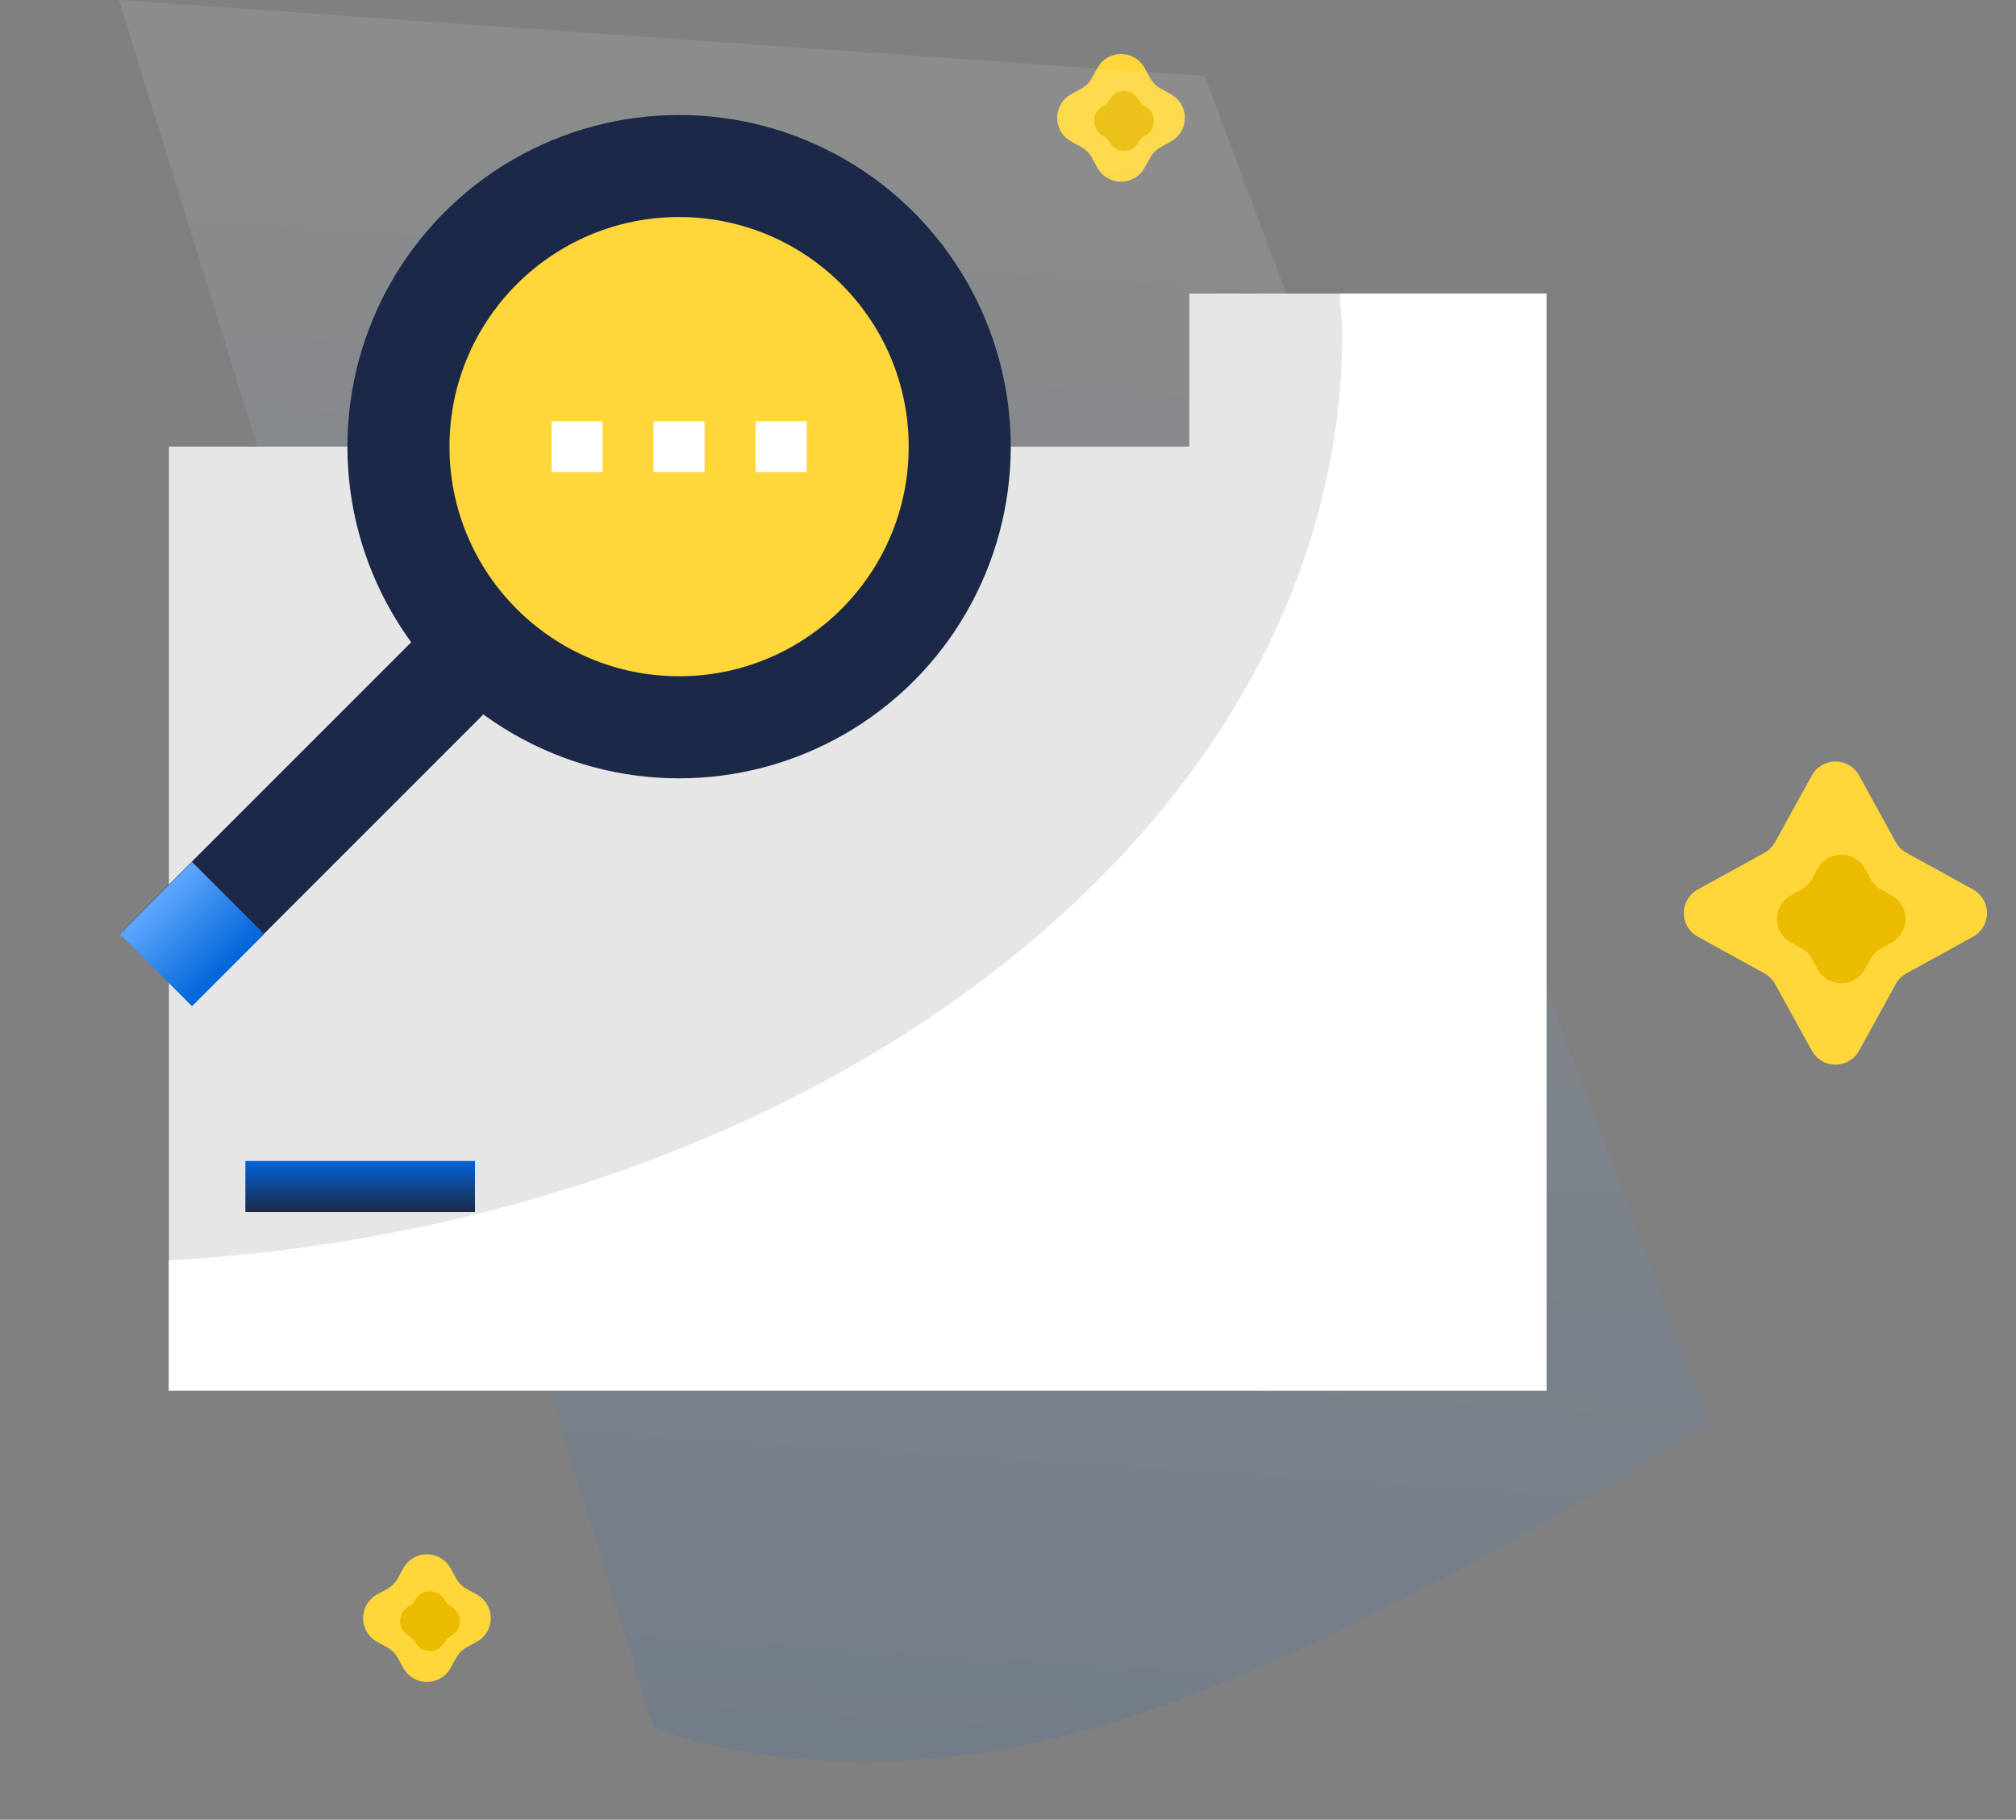 <svg xmlns="http://www.w3.org/2000/svg" xmlns:xlink="http://www.w3.org/1999/xlink" width="74.781" height="67.5" viewBox="0 0 74.781 67.5">
  <rect x="0" y="0" width="74.781" height="67.5" fill="#808080" stroke="none"/>
  <defs>
    <linearGradient id="linear-gradient" x1="0.5" x2="0.5" y2="1" gradientUnits="objectBoundingBox">
      <stop offset="0" stop-color="#fff"/>
      <stop offset="1" stop-color="#0064d8"/>
    </linearGradient>
    <linearGradient id="linear-gradient-2" x1="0.5" x2="0.5" y2="1" gradientUnits="objectBoundingBox">
      <stop offset="0" stop-color="#0064d8"/>
      <stop offset="1" stop-color="#5ea8ff"/>
    </linearGradient>
    <linearGradient id="linear-gradient-3" x1="0.5" x2="0.5" y2="1" gradientUnits="objectBoundingBox">
      <stop offset="0" stop-color="#0064d8"/>
      <stop offset="1" stop-color="#1c2848"/>
    </linearGradient>
  </defs>
  <g id="analysis-white" transform="translate(-393.555 -359.734)">
    <g id="Group_80" data-name="Group 80" transform="translate(454.942 386.908)">
      <path id="Polygon_1" data-name="Polygon 1" d="M5.821,1.592a1,1,0,0,1,1.752,0L8.934,4.065a1,1,0,0,0,.394.394L11.8,5.821a1,1,0,0,1,0,1.752L9.328,8.934a1,1,0,0,0-.394.394L7.573,11.8a1,1,0,0,1-1.752,0L4.459,9.328a1,1,0,0,0-.394-.394L1.592,7.573a1,1,0,0,1,0-1.752L4.065,4.459a1,1,0,0,0,.394-.394Z" fill="#ffd73b"/>
      <path id="Polygon_2" data-name="Polygon 2" d="M2.58,1.592a1,1,0,0,1,1.752,0l.211.384a1,1,0,0,0,.394.394l.384.211a1,1,0,0,1,0,1.752l-.384.211a1,1,0,0,0-.394.394l-.211.384a1,1,0,0,1-1.752,0l-.211-.384a1,1,0,0,0-.394-.394l-.384-.211a1,1,0,0,1,0-1.752l.384-.211a1,1,0,0,0,.394-.394Z" transform="translate(3.456 3.456)" fill="#ebbb00"/>
    </g>
    <g id="Group_81" data-name="Group 81" transform="translate(405.951 416.317)">
      <path id="Polygon_1-2" data-name="Polygon 1" d="M2.565,1.592a1,1,0,0,1,1.752,0l.206.373a1,1,0,0,0,.394.394l.373.206a1,1,0,0,1,0,1.752l-.373.206a1,1,0,0,0-.394.394l-.206.373a1,1,0,0,1-1.752,0l-.206-.373a1,1,0,0,0-.394-.394l-.373-.206a1,1,0,0,1,0-1.752l.373-.206a1,1,0,0,0,.394-.394Z" transform="translate(0)" fill="#ffd73b"/>
      <path id="Polygon_2-2" data-name="Polygon 2" d="M1.232.988a.621.621,0,0,1,1.087,0h0a.621.621,0,0,0,.244.244h0a.621.621,0,0,1,0,1.087h0a.621.621,0,0,0-.244.244h0a.621.621,0,0,1-1.087,0h0A.621.621,0,0,0,.988,2.32h0a.621.621,0,0,1,0-1.087h0A.621.621,0,0,0,1.232.988Z" transform="translate(1.776 1.776)" fill="#ebbb00"/>
    </g>
    <g id="Group_82" data-name="Group 82" transform="translate(431.697 360.665)">
      <path id="Polygon_1-3" data-name="Polygon 1" d="M2.565,1.592a1,1,0,0,1,1.752,0l.206.373a1,1,0,0,0,.394.394l.373.206a1,1,0,0,1,0,1.752l-.373.206a1,1,0,0,0-.394.394l-.206.373a1,1,0,0,1-1.752,0l-.206-.373a1,1,0,0,0-.394-.394l-.373-.206a1,1,0,0,1,0-1.752l.373-.206a1,1,0,0,0,.394-.394Z" transform="translate(0 0)" fill="#ffd73b"/>
      <path id="Polygon_2-3" data-name="Polygon 2" d="M1.232.988a.621.621,0,0,1,1.087,0h0a.621.621,0,0,0,.244.244h0a.621.621,0,0,1,0,1.087h0a.621.621,0,0,0-.244.244h0a.621.621,0,0,1-1.087,0h0A.621.621,0,0,0,.988,2.32h0a.621.621,0,0,1,0-1.087h0A.621.621,0,0,0,1.232.988Z" transform="translate(1.776 1.776)" fill="#ebbb00"/>
    </g>
    <path id="Path_28394" data-name="Path 28394" d="M40.356,0l22.16,48.52S50.138,57.876,40.574,61.376,24.26,62.516,24.26,62.516L0,0Z" transform="matrix(0.998, 0.07, -0.07, 0.998, 397.97, 359.734)" opacity="0.1" fill="url(#linear-gradient)"/>
    <g id="analysis" transform="translate(397.998 340.317)">
      <path id="Path_28391" data-name="Path 28391" d="M53.22,85.361V79.683H66.469v40.693h-51.1V85.361Z" transform="translate(-13.546 -49.376)" fill="#e6e6e6"/>
      <rect id="Rectangle_1045" data-name="Rectangle 1045" width="20.062" height="3.785" transform="translate(16.873 42.532) rotate(135)" fill="#1c2848"/>
      <g id="Group_7561" data-name="Group 7561" transform="translate(0.002 23.683)">
        <rect id="Rectangle_1046" data-name="Rectangle 1046" width="3.785" height="3.785" transform="translate(5.353 30.381) rotate(135)" fill="url(#linear-gradient-2)"/>
        <circle id="Ellipse_3007" data-name="Ellipse 3007" cx="12.303" cy="12.303" r="12.303" transform="translate(8.442 0)" fill="#1c2848"/>
      </g>
      <circle id="Ellipse_3008" data-name="Ellipse 3008" cx="8.517" cy="8.517" r="8.517" transform="translate(12.23 27.468)" fill="#ffd73b"/>
      <path id="Path_28392" data-name="Path 28392" d="M58.8,79.683c0,.473.095.946.095,1.42,0,18.17-19.211,33.028-43.532,34.447v4.826h51.1V79.683Z" transform="translate(-13.546 -49.376)" fill="#fff"/>
      <g id="Group_7562" data-name="Group 7562" transform="translate(4.659 33.146)">
        <path id="Path_28393" data-name="Path 28393" d="M0,0H1.893V1.893H0Z" transform="translate(43.532)" fill="#fff"/>
        <rect id="Rectangle_1048" data-name="Rectangle 1048" width="17.034" height="1.893" transform="translate(0 33.122)" fill="#fff"/>
        <rect id="Rectangle_1049" data-name="Rectangle 1049" width="8.517" height="1.893" transform="translate(0 29.337)" fill="url(#linear-gradient-3)"/>
      </g>
      <g id="Group_7563" data-name="Group 7563" transform="translate(16.015 35.039)">
        <rect id="Rectangle_1050" data-name="Rectangle 1050" width="1.893" height="1.893" transform="translate(3.785)" fill="#fff"/>
        <rect id="Rectangle_1051" data-name="Rectangle 1051" width="1.893" height="1.893" fill="#fff"/>
        <rect id="Rectangle_1052" data-name="Rectangle 1052" width="1.893" height="1.893" transform="translate(7.571)" fill="#fff"/>
      </g>
    </g>
  </g>
</svg>
